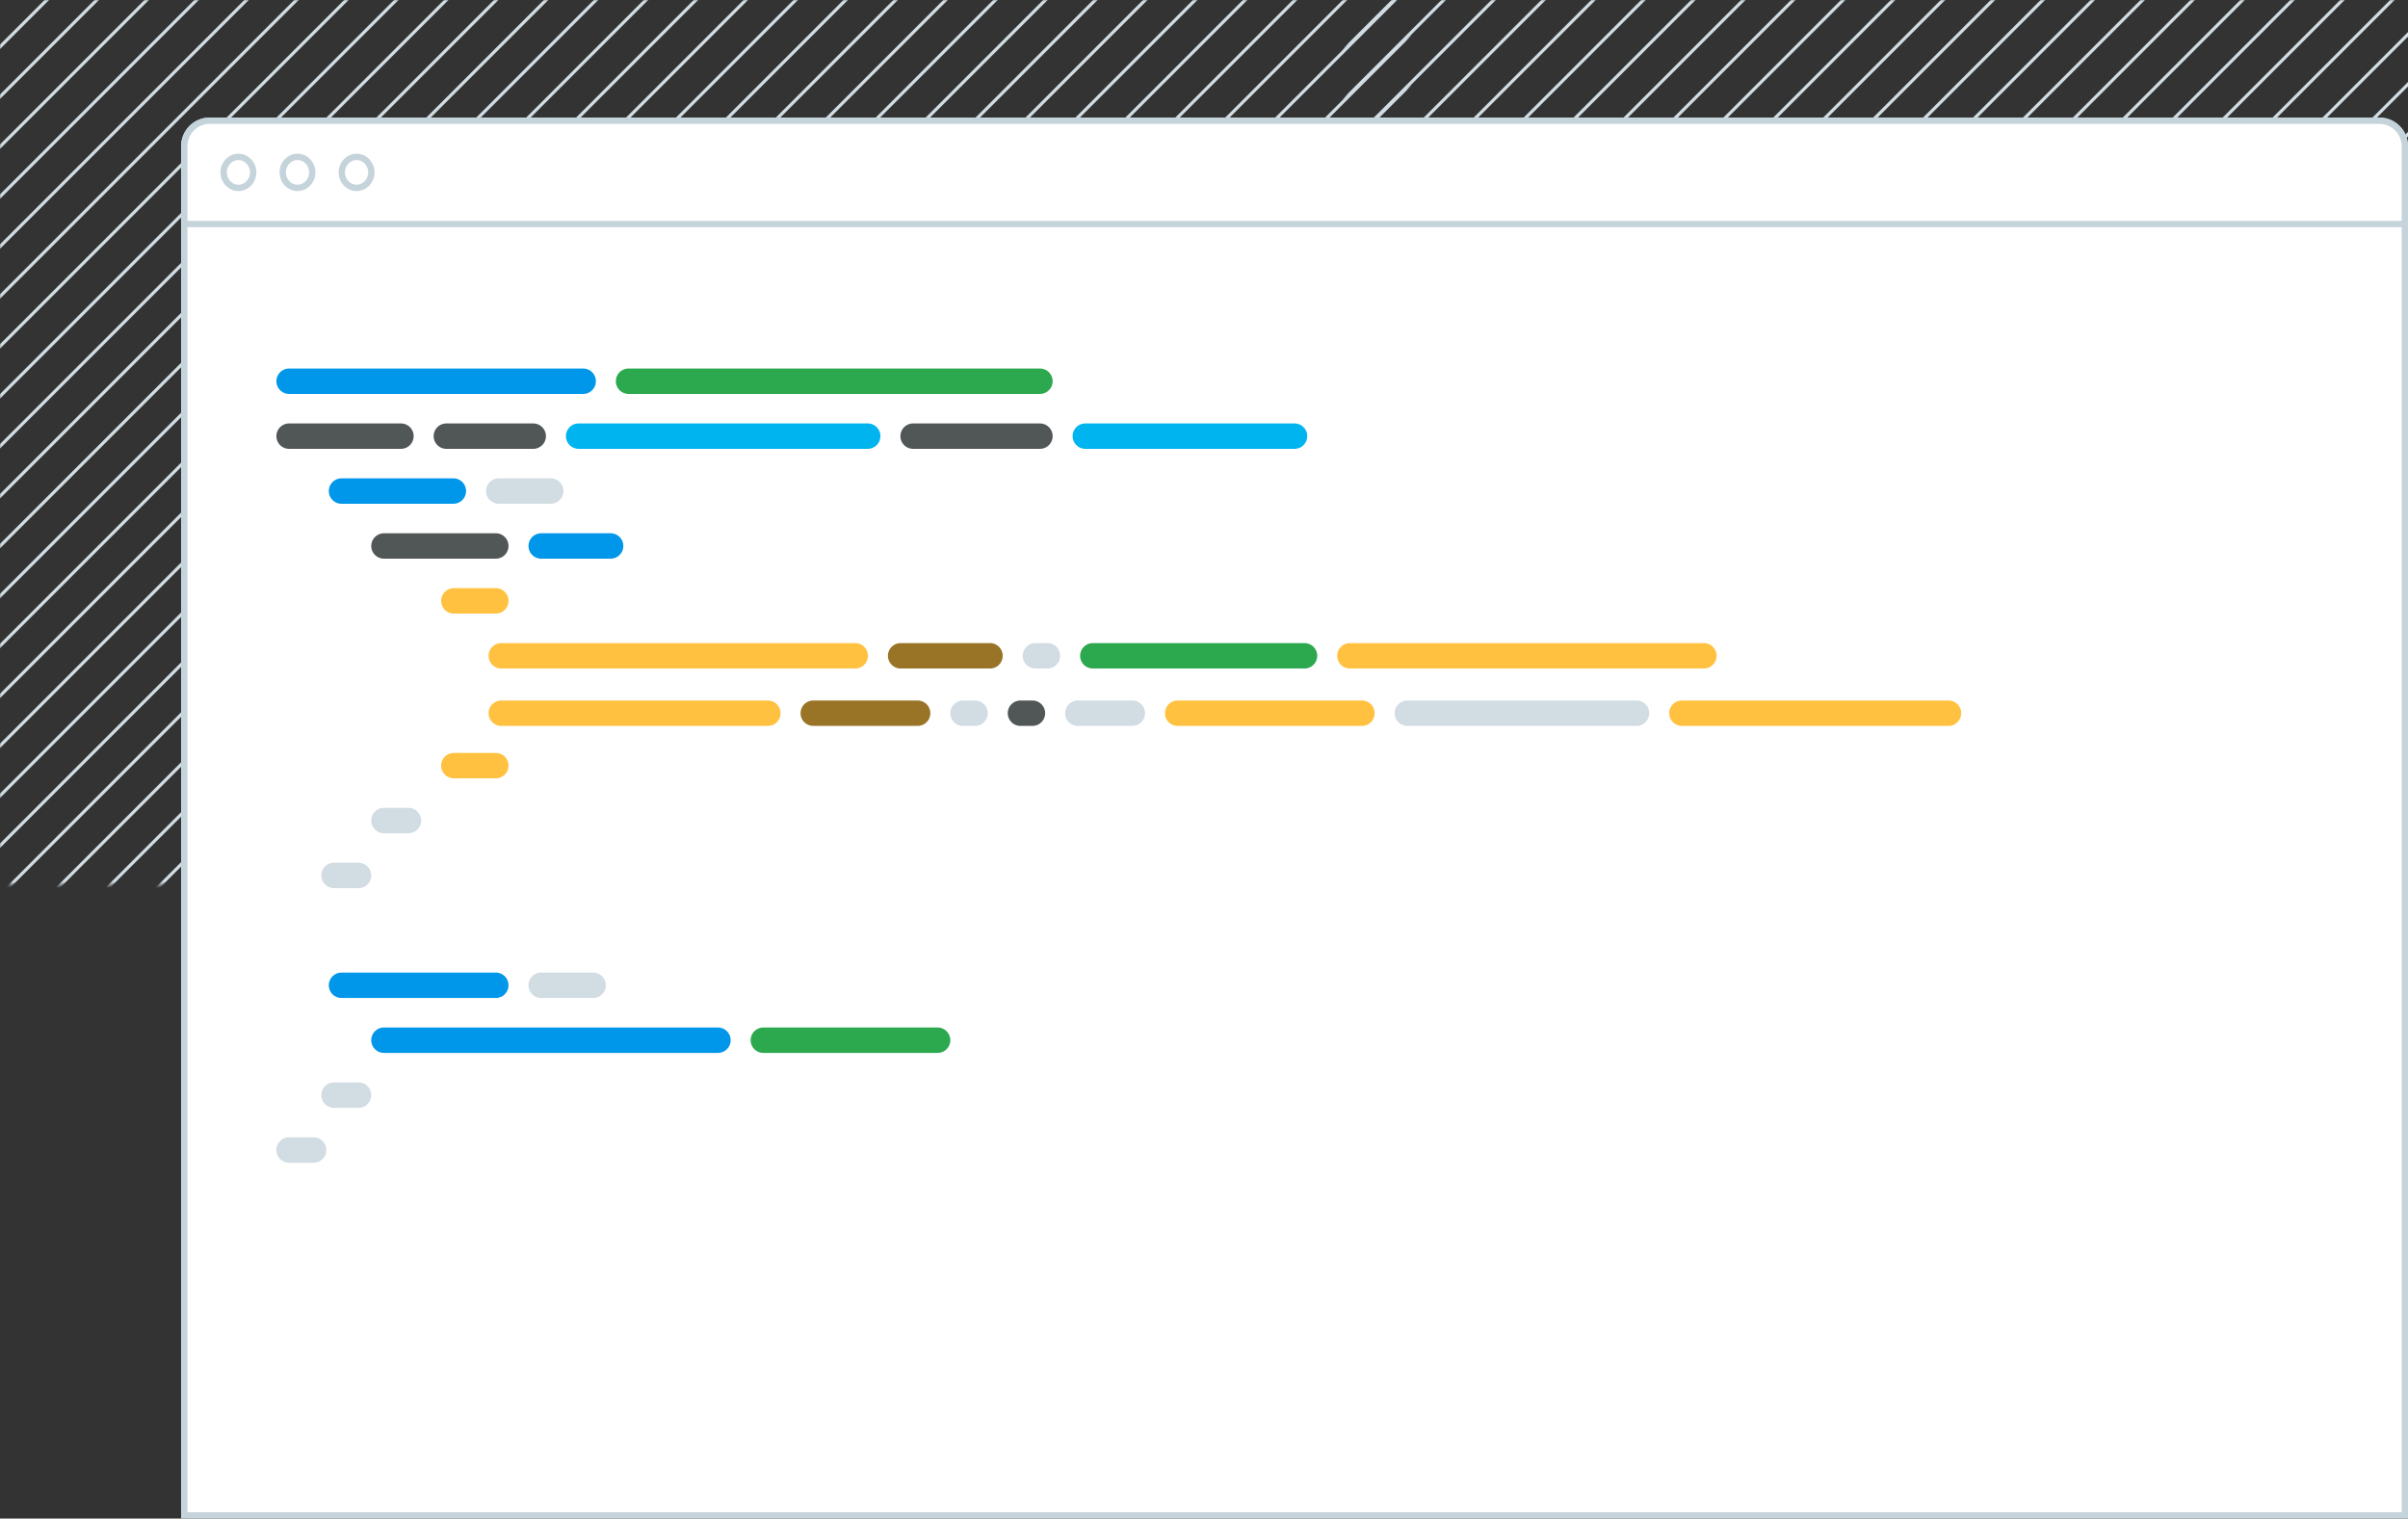 <svg fill="none" height="478" viewBox="0 0 758 478" width="758" xmlns="http://www.w3.org/2000/svg" xmlns:xlink="http://www.w3.org/1999/xlink"><rect x="0" y="0" width="758" height="478" fill="#333333" stroke="none"/><clipPath id="a"><path d="m0 0h758v478h-758z"/></clipPath><mask id="b" height="280" maskUnits="userSpaceOnUse" width="445" x="-1" y="-1"><rect fill="#fff" height="278" rx="3.929" stroke="#d1dce3" width="443.032"/></mask><mask id="c" height="280" maskUnits="userSpaceOnUse" width="445" x="423" y="-1"><rect fill="#fff" height="278" rx="3.929" stroke="#d1dce3" width="443.032" x="424"/></mask><g clip-path="url(#a)"><g mask="url(#b)" stroke="#d1dce3"><path d="m48.626-49.608-376.724 376.725"/><path d="m64.343-49.608-376.724 376.725"/><path d="m80.06-49.608-376.724 376.725"/><path d="m95.778-49.608-376.725 376.725"/><path d="m111.495-49.608-376.724 376.725"/><path d="m127.212-49.608-376.724 376.725"/><path d="m142.93-49.608-376.725 376.725"/><path d="m158.647-49.608-376.725 376.725"/><path d="m174.364-49.608-376.724 376.725"/><path d="m190.081-49.608-376.724 376.725"/><path d="m205.799-49.608-376.725 376.725"/><path d="m221.516-49.608-376.724 376.725"/><path d="m237.233-49.608-376.724 376.725"/><path d="m252.951-49.608-376.725 376.725"/><path d="m268.668-49.608-376.724 376.725"/><path d="m284.385-49.608-376.724 376.725"/><path d="m300.103-49.608-376.725 376.725"/><path d="m315.82-49.608-376.724 376.725"/><path d="m331.537-49.608-376.724 376.725"/><path d="m347.255-49.608-376.725 376.725"/><path d="m362.972-49.608-376.724 376.725"/><path d="m378.689-49.608-376.724 376.725"/><path d="m394.407-49.608-376.725 376.725"/><path d="m410.124-49.608-376.724 376.725"/><path d="m425.841-49.608-376.724 376.725"/><path d="m441.559-49.608-376.725 376.725"/><path d="m457.276-49.608-376.725 376.725"/><path d="m472.993-49.608-376.724 376.725"/><path d="m488.71-49.608-376.724 376.725"/><path d="m504.428-49.608-376.725 376.725"/><path d="m520.145-49.608-376.724 376.725"/><path d="m535.862-49.608-376.724 376.725"/><path d="m551.58-49.608-376.725 376.725"/><path d="m567.297-49.608-376.724 376.725"/><path d="m583.014-49.608-376.724 376.725"/><path d="m598.732-49.608-376.725 376.725"/><path d="m614.449-49.608-376.724 376.725"/><path d="m630.166-49.608-376.724 376.725"/><path d="m645.884-49.608-376.725 376.725"/><path d="m661.601-49.608-376.724 376.725"/><path d="m677.318-49.608-376.724 376.725"/><path d="m693.036-49.608-376.725 376.725"/><path d="m708.753-49.608-376.725 376.725"/><path d="m724.47-49.608-376.724 376.725"/><path d="m740.187-49.608-376.724 376.725"/><path d="m755.905-49.608-376.725 376.725"/><path d="m771.622-49.608-376.724 376.725"/></g><g mask="url(#c)" stroke="#d1dce3"><path d="m472.625-49.608-376.724 376.725"/><path d="m488.343-49.608-376.724 376.725"/><path d="m504.06-49.608-376.724 376.725"/><path d="m519.778-49.608-376.725 376.725"/><path d="m535.495-49.608-376.724 376.725"/><path d="m551.212-49.608-376.724 376.725"/><path d="m566.93-49.608-376.725 376.725"/><path d="m582.647-49.608-376.725 376.725"/><path d="m598.364-49.608-376.724 376.725"/><path d="m614.081-49.608-376.724 376.725"/><path d="m629.799-49.608-376.725 376.725"/><path d="m645.516-49.608-376.724 376.725"/><path d="m661.233-49.608-376.724 376.725"/><path d="m676.951-49.608-376.725 376.725"/><path d="m692.668-49.608-376.724 376.725"/><path d="m708.385-49.608-376.724 376.725"/><path d="m724.103-49.608-376.725 376.725"/><path d="m739.82-49.608-376.724 376.725"/><path d="m755.537-49.608-376.724 376.725"/><path d="m771.255-49.608-376.725 376.725"/><path d="m786.972-49.608-376.724 376.725"/><path d="m802.689-49.608-376.724 376.725"/><path d="m818.407-49.608-376.725 376.725"/><path d="m834.124-49.608-376.725 376.725"/><path d="m849.841-49.608-376.724 376.725"/><path d="m865.559-49.608-376.725 376.725"/><path d="m881.276-49.608-376.725 376.725"/><path d="m896.993-49.608-376.724 376.725"/><path d="m912.71-49.608-376.724 376.725"/><path d="m928.428-49.608-376.725 376.725"/><path d="m944.145-49.608-376.724 376.725"/><path d="m959.862-49.608-376.724 376.725"/><path d="m975.58-49.608-376.725 376.725"/><path d="m991.297-49.608-376.724 376.725"/><path d="m1007.01-49.608-376.72 376.725"/><path d="m1022.73-49.608-376.723 376.725"/><path d="m1038.45-49.608-376.725 376.725"/><path d="m1054.17-49.608-376.728 376.725"/><path d="m1069.88-49.608-376.721 376.725"/><path d="m1085.6-49.608-376.723 376.725"/><path d="m1101.32-49.608-376.726 376.725"/><path d="m1117.04-49.608-376.729 376.725"/><path d="m1132.75-49.608-376.722 376.725"/></g><g fill="#fff" stroke="#c5d3db" stroke-width="2"><path d="m58 46c0-4.418 3.582-8 8-8h683c4.418 0 8 3.582 8 8v431h-699z"/><path d="m58 46c0-4.418 3.582-8 8-8h683c4.418 0 8 3.582 8 8v24.518h-699z"/><ellipse cx="75.049" cy="54.259" rx="4.65" ry="4.878"/><ellipse cx="93.647" cy="54.259" rx="4.65" ry="4.878"/><ellipse cx="112.246" cy="54.259" rx="4.65" ry="4.878"/></g><g stroke-linecap="round" stroke-width="8"><path d="m91 120h92.571" stroke="#0096ea"/><path d="m91 137.286h35.214" stroke="#515757"/><path d="m107.5 154.571h35.214" stroke="#0096ea"/><path d="m107.5 310.143h48.571" stroke="#0096ea"/><path d="m120.857 327.429h105.143" stroke="#0096ea"/><g stroke="#d1dce3"><path d="m157 154.571h16.357"/><path d="m170.357 310.143h16.357"/><path d="m120.857 258.286h7.715"/><path d="m105.143 275.571h7.714"/><path d="m105.143 344.714h7.714"/><path d="m91 362h7.714"/><path d="m325.928 206.429h3.786"/><path d="m303.143 224.5h3.786"/><path d="m339.286 224.5h17.143"/><path d="m443 224.5h72.143"/></g><path d="m321.214 224.5h3.786" stroke="#515757"/><path d="m120.857 171.857h35.215" stroke="#515757"/><path d="m142.857 189.143h13.215" stroke="#ffc13f"/><path d="m142.857 241h13.215" stroke="#ffc13f"/><path d="m157.786 206.429h111.428" stroke="#ffc13f"/><path d="m157.786 224.5h83.928" stroke="#ffc13f"/><path d="m529.429 224.5h83.928" stroke="#ffc13f"/><path d="m283.5 206.429h28.143" stroke="#997426"/><path d="m256 224.5h32.857" stroke="#997426"/><path d="m344 206.429h66.643" stroke="#2ca84f"/><path d="m240.286 327.429h54.857" stroke="#2ca84f"/><path d="m370.714 224.5h58" stroke="#ffc13f"/><path d="m424.929 206.429h111.428" stroke="#ffc13f"/><path d="m170.357 171.857h21.857" stroke="#0096ea"/><path d="m287.429 137.286h39.928" stroke="#515757"/><path d="m140.5 137.286h27.357" stroke="#515757"/><path d="m182.143 137.286h91" stroke="#00b4f0"/><path d="m341.643 137.286h65.857" stroke="#00b4f0"/><path d="m197.857 120h129.5" stroke="#2ca84f"/></g></g></svg>